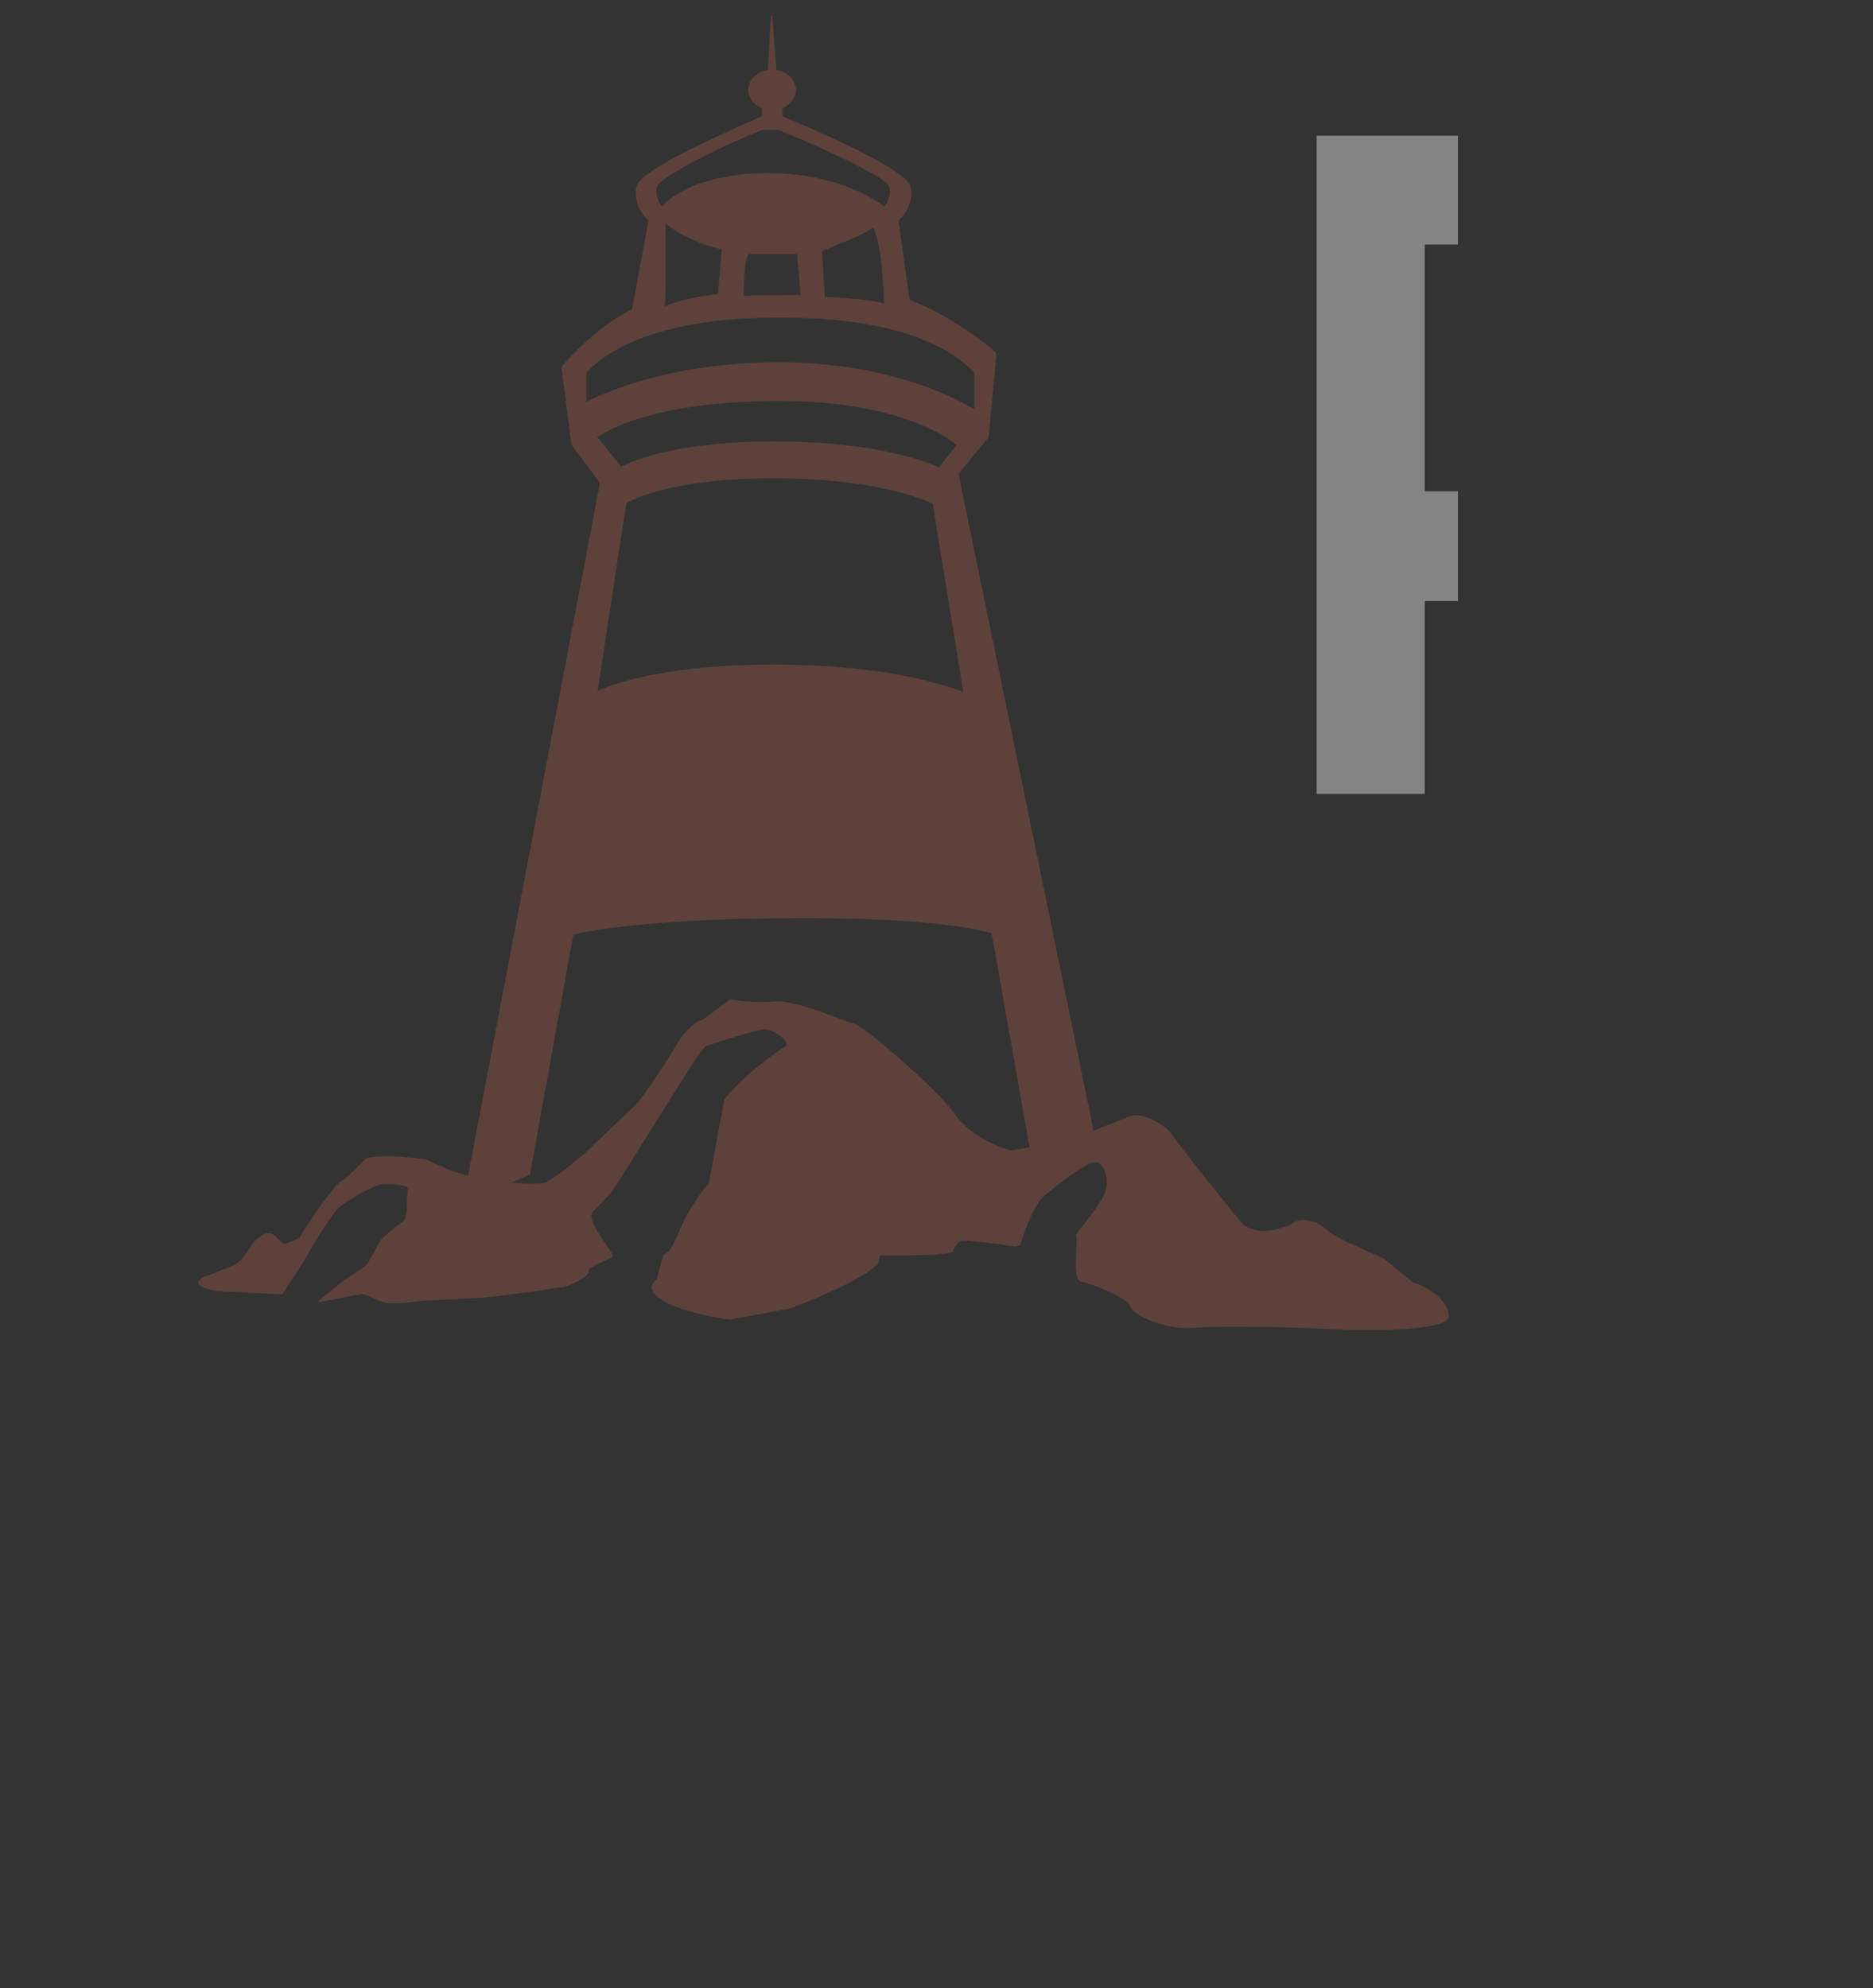 <svg xmlns="http://www.w3.org/2000/svg" xmlns:xlink="http://www.w3.org/1999/xlink" width="587" zoomAndPan="magnify" viewBox="0 0 440.25 467.25" height="623" preserveAspectRatio="xMidYMid meet" version="1.0"><rect x="0" y="0" width="440.25" height="467.25" fill="#333333" stroke="none"/><defs><filter x="0%" y="0%" width="100%" height="100%" id="c52b8842c5"><feColorMatrix values="0 0 0 0 1 0 0 0 0 1 0 0 0 0 1 0 0 0 1 0" color-interpolation-filters="sRGB"/></filter><mask id="5e659b380b"><g filter="url(#c52b8842c5)"><rect x="-44.025" width="528.3" fill="#000000" y="-46.725" height="560.7" fill-opacity="0.4"/></g></mask><clipPath id="5f23bfde1d"><path d="M 264 29 L 297.691 29 L 297.691 185 L 264 185 Z M 264 29 " clip-rule="nonzero"/></clipPath><clipPath id="6edd692350"><rect x="0" width="374" y="0" height="312"/></clipPath></defs><g mask="url(#5e659b380b)"><g transform="matrix(1, 0, 0, 1, 45, 2)"><g clip-path="url(#6edd692350)"><g clip-path="url(#5f23bfde1d)"><path fill="#ffffff" d="M 314.984 29.895 C 357.496 29.895 371.941 55.066 371.941 82.316 C 371.941 122.148 346.141 139.258 309.215 139.258 L 289.887 139.258 L 289.887 184.57 L 264.484 184.57 L 264.484 29.895 Z M 311.551 113.473 C 335.078 113.473 346.219 101.719 346.219 84.578 C 346.219 69.5 338.371 55.48 315.477 55.48 L 289.887 55.48 L 289.887 113.473 Z M 311.551 113.473 " fill-opacity="1" fill-rule="nonzero"/></g><path fill="#9d5646" d="M 295.473 307.738 C 296.074 304.859 292.305 301.074 287.09 299.336 L 280.594 294.027 C 279.656 293.262 273.777 291.043 270.809 289.461 L 267.762 287.828 C 264.777 284.598 260.5 283.734 258.254 285.891 L 255.16 286.844 C 251.129 288.09 247.809 286.367 247.332 285.859 L 246.5 284.965 C 238.469 275.059 231.129 265.734 230.191 264.258 C 229.25 262.781 223.559 259.07 220.422 260.379 C 217.281 261.688 205.879 266.211 204.078 266.488 C 202.281 266.766 195.062 267.949 193.371 268.289 C 191.68 268.625 183.215 265.305 179.492 259.871 C 175.77 254.441 158.477 239.363 155.859 238.641 C 153.242 237.914 142.012 232.898 137.117 233.363 C 132.227 233.824 126.887 232.977 126.734 232.809 C 126.578 232.637 120.195 237.898 119.703 237.824 C 119.211 237.746 116.301 239.762 114.641 242.547 C 112.977 245.332 106.238 255.934 104.238 257.809 C 102.238 259.688 94.637 266.965 93.082 268.426 C 91.531 269.887 85.051 275.211 83.176 275.891 C 81.297 276.566 68.559 276.105 60.355 272.812 L 57.727 271.625 L 55.078 270.441 C 48.02 269.488 41.555 269.504 40.723 270.488 C 39.895 271.473 36.262 275.105 35.094 275.672 C 33.922 276.242 27.969 284.273 25.43 288.875 L 22.645 290.121 C 20.676 291 20.047 287.227 17.676 287.875 C 13.812 288.938 13.031 294.059 9.922 295.336 L 4.891 297.398 C -0.051 298.77 0.645 300.598 6.43 301.445 L 14.812 301.859 L 21.34 302.184 C 24.109 298.105 27.152 293.289 28.109 291.461 C 29.062 289.629 33.43 282.766 34.848 281.582 C 36.262 280.398 42.711 276.473 44.863 276.336 C 47.016 276.195 51.293 276.305 50.895 277.613 C 50.496 278.922 50.863 284.199 49.988 284.797 C 49.109 285.398 45.496 288.258 44.539 289.43 C 43.586 290.598 41.648 295.184 40.633 295.738 C 39.617 296.289 35.418 299.152 34.094 300.32 C 32.77 301.492 28.262 304.492 30.445 303.984 C 32.633 303.477 40.078 301.984 40.492 302.121 C 40.91 302.262 43.434 303.293 44.91 304 C 46.387 304.707 52.988 303.891 53.863 303.738 C 54.742 303.586 66.449 303.199 69.406 302.875 C 72.359 302.555 82.051 301.398 86.27 300.566 L 86.883 300.539 L 87.5 300.508 C 91.098 299.277 93.777 297.508 93.422 296.598 C 93.066 295.691 98.469 293.938 99.039 293.289 C 99.609 292.645 92.852 285.461 94.176 282.965 L 98.605 278.367 C 99.207 277.734 117.719 247.809 119.227 245.855 L 120.75 243.902 C 125.441 242.285 131.426 240.516 134.043 239.961 C 136.656 239.406 141.059 243.117 139.613 243.902 C 138.164 244.688 129.535 250.793 125.242 256.41 L 121.594 276.164 C 121.594 276.164 118.992 278.859 116.348 283.781 C 114.055 288.043 113.039 292.398 110.977 292.797 C 110.977 292.797 110.688 293.645 110.023 296.137 L 109.363 298.613 C 105.102 301.969 112.84 306.23 126.547 308.109 L 140.641 305.523 C 151.629 301.445 161.059 296.477 161.598 294.445 L 161.859 293.043 C 171.047 293.168 178.691 292.766 178.891 292.152 C 179.094 291.535 180.34 289.566 181.141 289.535 C 181.938 289.504 188.57 290.105 193.492 290.953 L 194.141 290.797 L 194.785 290.645 C 196.188 285.859 198.539 280.812 200.02 279.426 C 201.496 278.043 209.203 271.902 211.789 271.195 C 214.375 270.488 216.25 275.242 214.402 278.996 C 212.559 282.75 207.125 288.723 207.895 288.352 C 208.664 287.98 206.664 298.754 209.141 299.215 C 211.617 299.676 220.066 302.922 220.668 305.016 C 221.266 307.105 229.176 310.738 235.789 310.062 C 242.406 309.383 261.055 310 269.578 310.43 C 278.102 310.848 294.766 310.602 295.367 307.723 Z M 295.473 307.738 " fill-opacity="1" fill-rule="nonzero"/><path fill="#9d5646" d="M 213.203 269.289 L 180.293 109.332 L 187.387 100.762 L 189.215 81.176 L 188.984 80.809 C 188.738 80.406 180.109 72.914 168.77 68.422 L 166.199 49.883 C 167.32 48.805 169.754 45.973 169.09 42.004 C 168.828 40.434 165.336 37.512 154.258 32.141 C 148.367 29.277 138.918 25.309 138.918 25.309 L 138.918 23.434 C 140.797 22.664 142.09 21.031 142.09 19.141 C 142.09 16.801 140.105 14.848 137.504 14.445 L 136.535 1.676 L 136.195 1.676 L 135.473 14.445 C 132.871 14.848 130.887 16.801 130.887 19.141 C 130.887 21.031 132.18 22.664 134.059 23.434 L 134.059 25.309 C 134.059 25.309 125.055 29.293 119.18 32.141 C 108.102 37.512 104.793 40.434 104.531 42.004 C 103.871 45.973 106.285 48.805 107.422 49.883 L 103.562 70.699 C 94.883 74.898 87.422 83.609 87.191 83.961 L 86.961 84.332 L 89.328 102.547 L 96.023 111.473 L 63.742 280.98 L 79.574 273.98 L 89.762 217.621 C 95.605 216.297 111.039 213.773 143.891 213.773 C 172.691 213.773 184.141 216.16 188.109 217.359 L 198.141 274.105 L 213.188 269.289 Z M 162.812 69.328 C 159.445 68.223 150.352 67.867 148.875 67.762 L 148.227 57.004 L 155.504 54.004 C 157.535 53.113 159.105 52.234 160.289 51.449 C 160.289 51.449 161.738 54.883 162.215 60.328 C 162.523 63.836 162.785 67.312 162.812 69.312 Z M 131.273 57.684 L 142.352 57.684 C 142.352 57.684 143.18 67.312 143.18 67.312 C 142.059 67.281 131.32 67.422 129.84 67.512 C 129.84 67.512 129.719 57.621 131.258 57.684 Z M 134.227 28.496 L 137.871 28.496 C 148.613 32.816 163.738 39.863 164.09 41.988 C 164.43 43.988 163.645 45.527 162.891 46.559 C 160.137 44.465 151.152 38.68 135.363 38.68 C 132.918 38.68 130.688 38.816 128.672 39.035 L 125.504 39.559 C 114.594 41.543 110.777 46.266 110.562 46.559 C 109.809 45.527 109.023 43.988 109.363 41.988 C 109.715 39.863 123.488 32.816 134.227 28.496 Z M 111.395 50.418 C 112.379 51.281 113.793 52.328 115.777 53.406 L 120.133 55.297 C 121.488 55.789 122.965 56.219 124.625 56.605 L 123.777 67.113 C 115.719 67.898 111.238 70.035 111.238 70.035 C 111.609 68.035 111.41 50.418 111.41 50.418 Z M 92.836 85.684 C 94.484 83.531 105.133 72.684 136.887 72.684 L 139.965 72.684 C 171.738 72.684 182.371 83.547 184.016 85.684 L 184.016 94.164 C 180.414 92.008 164.383 83.145 138.148 83.145 C 111.918 83.145 96.145 90.73 92.836 92.469 Z M 95.27 100.5 L 95.684 100.578 C 95.684 100.578 106.578 92.223 138.148 92.223 C 164.785 92.223 176.785 100.086 179.906 102.562 L 175.676 107.809 C 171.938 106.148 159.938 101.734 137.043 101.734 C 115.469 101.734 104.871 105.734 101.008 107.641 L 95.254 100.5 Z M 102.223 116.211 C 104.332 115.043 114.148 110.395 136.859 110.395 C 161.492 110.395 172.938 115.734 174.246 116.395 L 181.402 160.617 C 175.168 158.246 161.027 154.168 136.797 154.168 C 114.008 154.168 101.453 157.832 95.484 160.309 Z M 102.223 116.211 " fill-opacity="1" fill-rule="nonzero"/></g></g></g></svg>